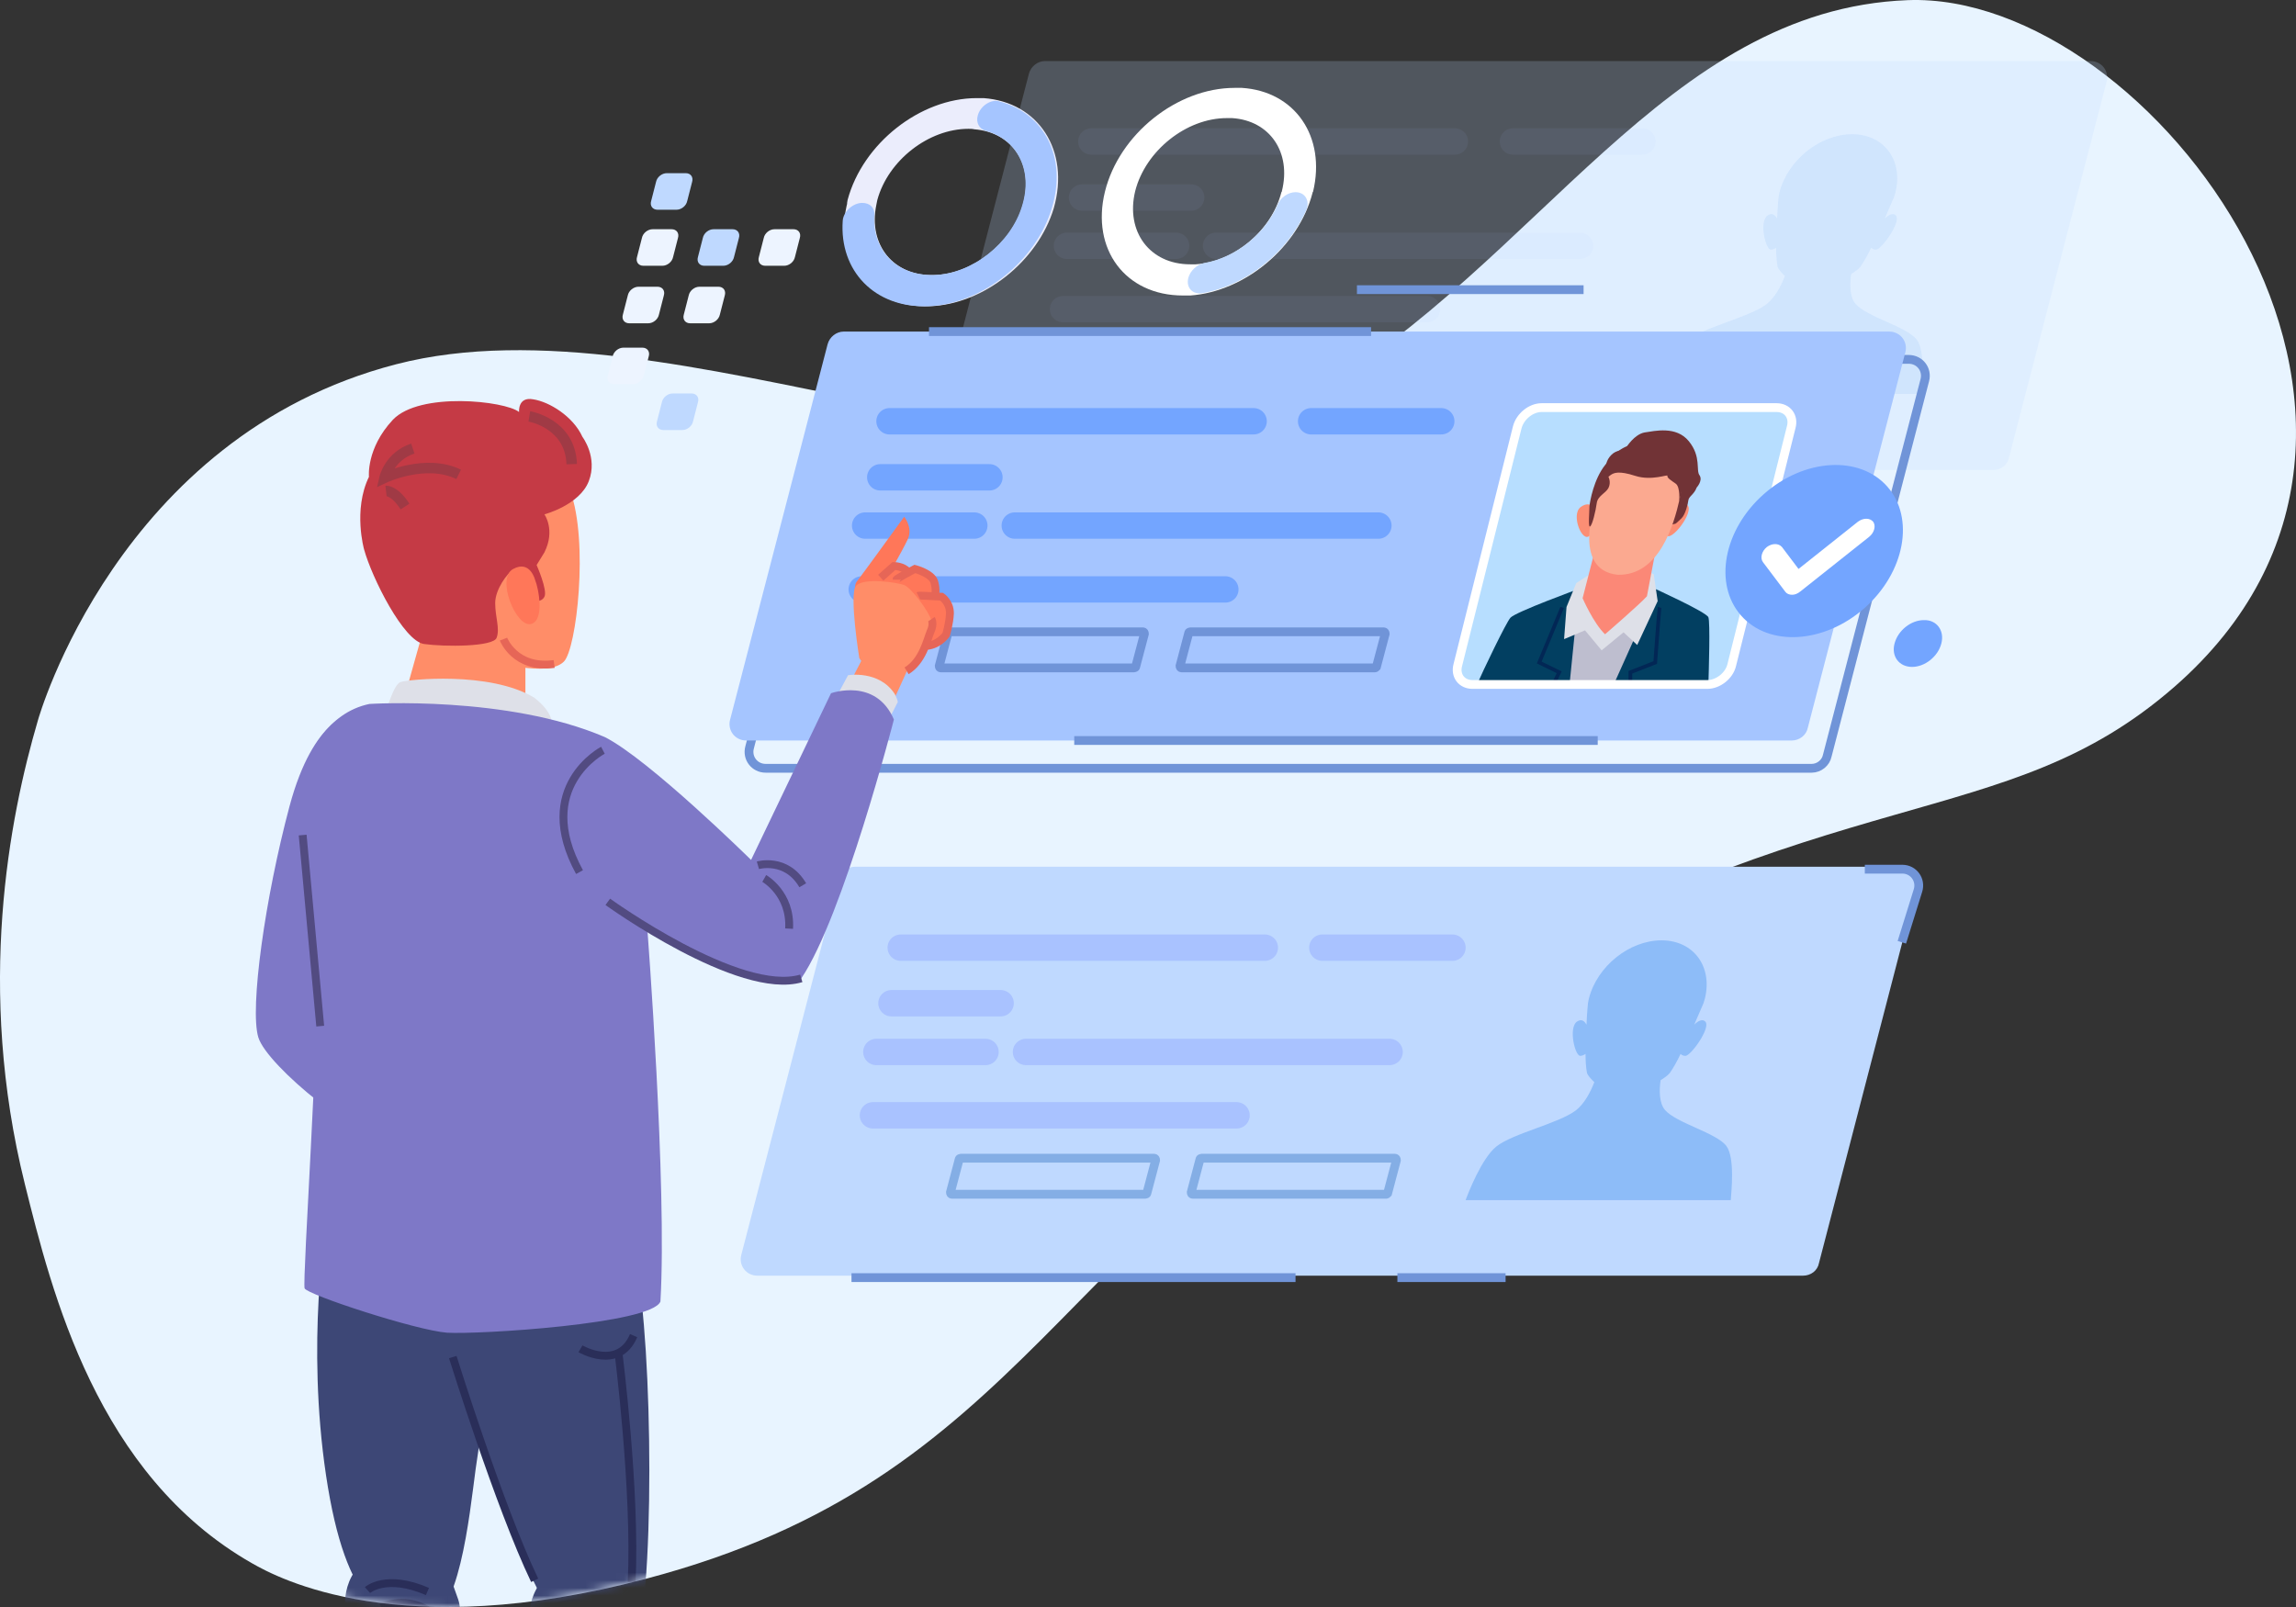 
<svg  viewBox="0 0 300 210" fill="none" xmlns="http://www.w3.org/2000/svg">
<rect x="0" y="0" width="300" height="210" fill="#333333" stroke="none"/>
<path d="M4.965 94.093C4.965 94.093 15.346 57.024 51.775 47.598C88.203 38.171 141.508 68.998 171.314 51.674C201.055 34.413 217.613 1.229 249.265 0.019C280.917 -1.191 323.587 55.304 284.102 89.762C261.748 109.252 240.413 101.099 188.127 131.608C137.687 160.971 134.376 193.135 84.382 206.32C52.348 214.791 36.363 206.256 32.924 204.282C12.671 192.753 6.749 168.805 3.246 154.729C-3.123 129.124 1.208 106.895 4.965 94.093Z" fill="#E8F4FF"/>
<g opacity="0.46">
<path opacity="0.46" d="M260.474 61.418H123.804C122.339 61.418 121.32 60.081 121.702 58.679L134.439 9.636C134.694 8.681 135.586 7.98 136.541 7.98H273.148C274.612 7.98 275.631 9.317 275.249 10.719L262.512 59.762C262.321 60.717 261.493 61.418 260.474 61.418Z" fill="#BFD9FF"/>
<g opacity="0.46">
<path opacity="0.46" d="M142.591 18.49H190.101" stroke="#A9C2FF" stroke-width="3.446" stroke-miterlimit="10" stroke-linecap="round" stroke-linejoin="round"/>
<path opacity="0.46" d="M138.897 40.4H186.471" stroke="#A9C2FF" stroke-width="3.446" stroke-miterlimit="10" stroke-linecap="round" stroke-linejoin="round"/>
<path opacity="0.46" d="M158.895 32.12H206.468" stroke="#A9C2FF" stroke-width="3.446" stroke-miterlimit="10" stroke-linecap="round" stroke-linejoin="round"/>
<path opacity="0.46" d="M141.381 25.814H155.647" stroke="#A9C2FF" stroke-width="3.446" stroke-miterlimit="10" stroke-linecap="round" stroke-linejoin="round"/>
<path opacity="0.46" d="M139.407 32.12H153.673" stroke="#A9C2FF" stroke-width="3.446" stroke-miterlimit="10" stroke-linecap="round" stroke-linejoin="round"/>
<path opacity="0.46" d="M197.68 18.49H214.62" stroke="#A9C2FF" stroke-width="3.446" stroke-miterlimit="10" stroke-linecap="round" stroke-linejoin="round"/>
<path opacity="0.46" d="M205.959 50.718H180.675C180.548 50.718 180.484 50.591 180.484 50.463L181.631 46.133C181.631 46.069 181.758 46.005 181.822 46.005H207.105C207.233 46.005 207.296 46.133 207.296 46.26L206.15 50.591C206.15 50.654 206.086 50.718 205.959 50.718Z" stroke="#84AEE5" stroke-width="1.149" stroke-miterlimit="10"/>
<path opacity="0.46" d="M174.498 50.718H149.214C149.087 50.718 149.023 50.591 149.023 50.463L150.17 46.133C150.17 46.069 150.297 46.005 150.361 46.005H175.644C175.772 46.005 175.835 46.133 175.835 46.26L174.689 50.591C174.689 50.654 174.625 50.718 174.498 50.718Z" stroke="#84AEE5" stroke-width="1.149" stroke-miterlimit="10"/>
</g>
<path opacity="0.46" d="M250.475 44.413C249.202 42.693 243.916 41.419 242.451 39.7C241.687 38.808 241.687 37.152 241.878 35.814C242.387 35.496 242.833 35.178 243.088 34.859C243.534 34.222 244.043 33.33 244.489 32.375C244.616 32.502 244.807 32.63 245.126 32.63C245.826 32.63 248.437 28.999 247.737 28.171C247.355 27.726 246.718 28.108 246.272 28.553C246.973 26.961 247.482 25.751 247.482 25.751C247.546 25.56 247.61 25.369 247.673 25.114C248.692 20.91 246.145 17.535 242.005 17.535C237.802 17.535 233.599 20.91 232.516 25.114C232.452 25.305 232.452 25.496 232.389 25.751C232.389 25.751 232.261 26.961 232.197 28.553C231.943 28.108 231.561 27.726 230.924 28.171C229.841 28.999 230.669 32.566 231.37 32.63C231.624 32.63 231.879 32.502 232.07 32.375C232.07 33.33 232.134 34.222 232.261 34.859C232.389 35.241 232.771 35.623 233.216 36.069C232.707 37.407 231.879 38.935 230.796 39.763C228.504 41.483 222.581 42.757 220.416 44.477C218.505 46.005 216.722 50.591 216.403 51.483H251.049C251.112 50.527 251.622 45.942 250.475 44.413Z" fill="#8DBCF8"/>
</g>
<path d="M236.719 100.398H100.049C98.584 100.398 97.565 99.061 97.947 97.66L110.684 48.616C110.939 47.661 111.831 46.96 112.786 46.96H249.393C250.858 46.96 251.876 48.298 251.494 49.699L238.757 98.742C238.566 99.698 237.674 100.398 236.719 100.398Z" stroke="#7094D8" stroke-width="1.149" stroke-miterlimit="10"/>
<path d="M234.108 96.768H97.501C96.037 96.768 95.018 95.431 95.4 94.03L108.137 44.986C108.392 44.031 109.283 43.33 110.239 43.33H246.845C248.31 43.33 249.329 44.668 248.947 46.069L236.21 95.112C236.019 96.068 235.127 96.768 234.108 96.768Z" fill="#A5C5FF"/>
<path d="M140.362 96.768H208.761" stroke="#7094D8" stroke-width="1.149" stroke-miterlimit="10"/>
<path d="M121.384 43.33H179.147" stroke="#7094D8" stroke-width="1.149" stroke-miterlimit="10"/>
<path d="M223.09 89.444H192.394C190.993 89.444 190.101 88.297 190.483 86.896L198.253 55.814C198.635 54.413 200.036 53.266 201.437 53.266H232.134C233.535 53.266 234.427 54.413 234.044 55.814L226.275 86.896C225.956 88.297 224.492 89.444 223.09 89.444Z" fill="#B7DEFF"/>
<path d="M207.997 89.571L210.672 78.807L206.277 76.96C206.277 76.96 198.062 79.954 197.361 80.718C196.788 81.355 193.795 87.597 192.903 89.635H207.997V89.571Z" fill="#023F61"/>
<path d="M223.218 89.571C223.281 87.533 223.472 81.291 223.218 80.654C222.899 79.954 216.149 76.896 216.149 76.896L210.799 78.743L208.124 89.507H223.218V89.571Z" fill="#023F61"/>
<path d="M210.799 89.57L215.002 80.208L205.959 80.718L205.067 89.57H210.799Z" fill="#BEBECF"/>
<path d="M207.933 74.922L205.959 76.196L204.685 79.317L204.367 83.52L207.105 82.374L209.271 84.985L212.136 82.629L213.92 84.285L216.594 78.552L216.085 75.049L215.002 74.54L207.933 74.922Z" fill="#DEE0E8"/>
<path d="M208.57 66.769C208.57 66.769 207.933 65.24 206.532 66.26C205.195 67.278 206.787 71.1 207.742 69.953C208.697 68.807 208.57 66.769 208.57 66.769Z" fill="#FB8E74"/>
<path d="M218.187 66.705C218.187 66.705 219.46 65.113 220.479 66.005C221.435 66.896 218.25 70.972 217.741 69.89C217.231 68.807 218.187 66.705 218.187 66.705Z" fill="#FB8E74"/>
<path d="M215.193 77.915L216.595 70.527L208.57 71.228L206.787 78.17C206.787 78.17 208.188 81.418 209.716 82.883C209.653 82.947 214.366 78.871 215.193 77.915Z" fill="#FB8877"/>
<path d="M221.689 63.712C221.371 64.603 220.67 64.858 220.607 65.368C220.543 65.877 220.225 67.215 219.715 67.724C219.206 68.234 218.951 68.425 218.951 68.425C218.951 68.425 212.073 70.336 208.57 67.66C208.57 67.66 208.315 66.641 208.57 65.431C208.825 64.221 208.252 64.03 208.888 63.393C209.589 62.82 209.78 62.247 209.78 61.61C209.78 60.909 209.844 60.145 210.544 59.444C211.245 58.743 211.882 58.998 212.519 58.425C212.519 58.425 213.538 56.769 214.875 56.514C216.212 56.323 219.015 55.623 220.67 57.661C222.326 59.699 221.562 61.482 222.071 62.119C222.517 62.82 221.689 63.712 221.689 63.712Z" fill="#713336"/>
<path d="M208.506 65.495C208.506 65.495 205.258 74.475 211.372 75.112C216.786 75.24 218.696 68.616 219.46 65.24C220.225 61.864 219.779 58.297 215.448 58.425C211.117 58.552 208.952 63.52 208.506 65.495Z" fill="#FBA990"/>
<path d="M210.162 62.31C210.162 62.31 210.544 63.011 210.162 63.775C209.78 64.476 208.761 64.794 208.634 65.749C208.506 66.705 208.061 68.679 207.742 68.807C207.487 68.871 207.678 66.896 207.678 66.195C207.742 65.495 208.252 62.629 209.716 60.782C211.181 58.934 212.073 58.17 214.62 57.788C217.168 57.342 219.142 58.425 219.842 60.017C220.543 61.609 219.397 65.558 219.397 65.558C219.397 65.558 219.588 63.648 218.951 63.202C218.314 62.756 217.804 62.438 217.868 62.183C217.996 61.928 215.83 62.883 213.665 62.183C211.5 61.482 210.863 61.801 210.481 62.055C210.29 62.183 210.162 62.31 210.162 62.31Z" fill="#713336"/>
<path d="M204.112 79.38C204.048 79.571 201.119 86.578 201.119 86.578L203.73 87.851L203.029 89.316" stroke="#022755" stroke-width="0.488" stroke-miterlimit="10"/>
<path d="M216.849 79.38C216.785 79.571 216.276 86.578 216.276 86.578L213.028 87.851V89.316" stroke="#022755" stroke-width="0.488" stroke-miterlimit="10"/>
<path d="M223.09 89.444H192.394C190.993 89.444 190.101 88.297 190.483 86.896L198.253 55.814C198.635 54.413 200.036 53.266 201.437 53.266H232.134C233.535 53.266 234.427 54.413 234.044 55.814L226.275 86.896C225.956 88.297 224.492 89.444 223.09 89.444Z" stroke="white" stroke-width="1.149" stroke-miterlimit="10"/>
<path d="M116.225 55.05H163.799" stroke="#73A5FF" stroke-width="3.446" stroke-miterlimit="10" stroke-linecap="round" stroke-linejoin="round"/>
<path d="M112.595 77.024H160.105" stroke="#73A5FF" stroke-width="3.446" stroke-miterlimit="10" stroke-linecap="round" stroke-linejoin="round"/>
<path d="M132.592 68.68H180.102" stroke="#73A5FF" stroke-width="3.446" stroke-miterlimit="10" stroke-linecap="round" stroke-linejoin="round"/>
<path d="M115.015 62.374H129.281" stroke="#73A5FF" stroke-width="3.446" stroke-miterlimit="10" stroke-linecap="round" stroke-linejoin="round"/>
<path d="M113.041 68.68H127.306" stroke="#73A5FF" stroke-width="3.446" stroke-miterlimit="10" stroke-linecap="round" stroke-linejoin="round"/>
<path d="M171.314 55.05H188.318" stroke="#73A5FF" stroke-width="3.446" stroke-miterlimit="10" stroke-linecap="round" stroke-linejoin="round"/>
<path d="M179.656 87.278H154.373C154.246 87.278 154.182 87.15 154.182 87.023L155.328 82.692C155.328 82.629 155.456 82.565 155.519 82.565H180.803C180.93 82.565 180.994 82.692 180.994 82.82L179.847 87.15C179.784 87.214 179.72 87.278 179.656 87.278Z" stroke="#7094D8" stroke-width="1.149" stroke-miterlimit="10"/>
<path d="M148.195 87.278H122.912C122.785 87.278 122.721 87.15 122.721 87.023L123.867 82.692C123.867 82.629 123.995 82.565 124.058 82.565H149.342C149.469 82.565 149.533 82.692 149.533 82.82L148.387 87.15C148.387 87.214 148.259 87.278 148.195 87.278Z" stroke="#7094D8" stroke-width="1.149" stroke-miterlimit="10"/>
<path d="M177.3 37.853H206.914" stroke="#7094D8" stroke-width="1.149" stroke-miterlimit="10"/>
<path d="M235.573 166.703H98.966C97.501 166.703 96.482 165.365 96.865 163.964L109.602 114.921C109.856 113.965 110.748 113.265 111.703 113.265H248.31C249.775 113.265 250.794 114.602 250.412 116.003L237.674 165.047C237.483 166.066 236.592 166.703 235.573 166.703Z" fill="#BFD9FF"/>
<path d="M117.69 123.838H165.263" stroke="#A9C2FF" stroke-width="3.446" stroke-miterlimit="10" stroke-linecap="round" stroke-linejoin="round"/>
<path d="M114.06 145.748H161.57" stroke="#A9C2FF" stroke-width="3.446" stroke-miterlimit="10" stroke-linecap="round" stroke-linejoin="round"/>
<path d="M134.057 137.468H181.567" stroke="#A9C2FF" stroke-width="3.446" stroke-miterlimit="10" stroke-linecap="round" stroke-linejoin="round"/>
<path d="M116.48 131.098H130.745" stroke="#A9C2FF" stroke-width="3.446" stroke-miterlimit="10" stroke-linecap="round" stroke-linejoin="round"/>
<path d="M114.505 137.468H128.771" stroke="#A9C2FF" stroke-width="3.446" stroke-miterlimit="10" stroke-linecap="round" stroke-linejoin="round"/>
<path d="M172.778 123.838H189.782" stroke="#A9C2FF" stroke-width="3.446" stroke-miterlimit="10" stroke-linecap="round" stroke-linejoin="round"/>
<path d="M181.121 156.066H155.838C155.71 156.066 155.647 155.938 155.647 155.811L156.793 151.48C156.793 151.417 156.92 151.353 156.984 151.353H182.268C182.395 151.353 182.459 151.48 182.459 151.608L181.312 155.938C181.249 156.002 181.185 156.066 181.121 156.066Z" stroke="#84AEE5" stroke-width="1.149" stroke-miterlimit="10"/>
<path d="M149.66 156.066H124.377C124.249 156.066 124.186 155.938 124.186 155.811L125.332 151.48C125.332 151.417 125.46 151.353 125.523 151.353H150.807C150.934 151.353 150.998 151.48 150.998 151.608L149.851 155.938C149.851 156.002 149.724 156.066 149.66 156.066Z" stroke="#84AEE5" stroke-width="1.149" stroke-miterlimit="10"/>
<path d="M225.574 149.761C224.3 148.041 219.014 146.767 217.55 145.047C216.785 144.156 216.785 142.5 216.976 141.162C217.486 140.844 217.932 140.525 218.186 140.207C218.632 139.57 219.142 138.678 219.588 137.723C219.715 137.85 219.906 137.977 220.224 137.977C220.925 137.977 223.536 134.347 222.836 133.519C222.453 133.073 221.817 133.455 221.371 133.901C222.071 132.309 222.581 131.099 222.581 131.099C222.644 130.908 222.708 130.717 222.772 130.462C223.791 126.258 221.243 122.882 217.104 122.882C212.9 122.882 208.697 126.258 207.615 130.462C207.551 130.653 207.551 130.844 207.487 131.099C207.487 131.099 207.36 132.309 207.296 133.901C207.041 133.455 206.659 133.073 206.022 133.519C204.94 134.347 205.768 137.914 206.468 137.977C206.723 137.977 206.978 137.85 207.169 137.723C207.169 138.678 207.232 139.57 207.36 140.207C207.487 140.589 207.869 140.971 208.315 141.417C207.806 142.754 206.978 144.283 205.895 145.111C203.602 146.831 197.68 148.105 195.514 149.824C193.604 151.353 191.82 155.939 191.502 156.831H226.147C226.211 155.811 226.72 151.289 225.574 149.761Z" fill="#8DBCF8"/>
<path d="M111.258 166.958H169.276" stroke="#7094D8" stroke-width="1.149" stroke-miterlimit="10"/>
<path d="M182.586 166.958H196.724" stroke="#7094D8" stroke-width="1.149" stroke-miterlimit="10"/>
<path d="M243.661 113.583H248.565C250.029 113.583 251.048 114.984 250.603 116.385L248.501 123.136" stroke="#7094D8" stroke-width="1.149" stroke-miterlimit="10"/>
<path d="M88.394 27.407H85.91C85.274 27.407 84.891 26.897 85.083 26.26L85.719 23.776C85.847 23.14 86.484 22.63 87.121 22.63H89.604C90.241 22.63 90.623 23.14 90.432 23.776L89.795 26.26C89.668 26.897 89.031 27.407 88.394 27.407Z" fill="#BFD9FF"/>
<path d="M86.547 34.73H84.064C83.427 34.73 83.045 34.221 83.236 33.584L83.873 31.1C84 30.463 84.637 29.954 85.274 29.954H87.757C88.394 29.954 88.776 30.463 88.585 31.1L87.948 33.584C87.821 34.221 87.184 34.73 86.547 34.73Z" fill="#EDF4FF"/>
<path d="M94.508 34.73H92.024C91.388 34.73 91.005 34.221 91.196 33.584L91.833 31.1C91.961 30.463 92.597 29.954 93.234 29.954H95.718C96.355 29.954 96.737 30.463 96.546 31.1L95.909 33.584C95.782 34.221 95.145 34.73 94.508 34.73Z" fill="#BFD9FF"/>
<path d="M102.469 34.73H99.985C99.348 34.73 98.966 34.221 99.157 33.584L99.794 31.1C99.921 30.463 100.558 29.954 101.195 29.954H103.679C104.316 29.954 104.698 30.463 104.507 31.1L103.87 33.584C103.743 34.221 103.106 34.73 102.469 34.73Z" fill="#EDF4FF"/>
<path d="M84.7 42.247H82.217C81.58 42.247 81.198 41.737 81.389 41.1L82.026 38.617C82.153 37.98 82.79 37.47 83.427 37.47H85.91C86.547 37.47 86.929 37.98 86.738 38.617L86.102 41.1C85.974 41.737 85.337 42.247 84.7 42.247Z" fill="#EDF4FF"/>
<path d="M82.726 50.208H80.242C79.606 50.208 79.223 49.698 79.415 49.061L80.051 46.578C80.179 45.941 80.816 45.431 81.452 45.431H83.936C84.573 45.431 84.955 45.941 84.764 46.578L84.127 49.061C83.936 49.698 83.299 50.208 82.726 50.208Z" fill="#EDF4FF"/>
<path d="M92.661 42.247H90.177C89.541 42.247 89.159 41.737 89.35 41.1L89.986 38.617C90.114 37.98 90.751 37.47 91.388 37.47H93.871C94.508 37.47 94.89 37.98 94.699 38.617L94.062 41.1C93.935 41.737 93.298 42.247 92.661 42.247Z" fill="#EDF4FF"/>
<path d="M89.158 56.196H86.675C86.038 56.196 85.656 55.686 85.847 55.049L86.484 52.566C86.611 51.929 87.248 51.419 87.885 51.419H90.368C91.005 51.419 91.387 51.929 91.196 52.566L90.559 55.049C90.432 55.686 89.795 56.196 89.158 56.196Z" fill="#BFD9FF"/>
<path d="M128.516 12.821C128.516 12.821 128.453 12.821 128.516 12.821C128.453 12.821 128.389 12.821 128.389 12.821C128.134 12.821 127.88 12.821 127.625 12.821C120.237 12.821 112.722 18.745 110.748 26.133L110.684 26.515C110.684 26.579 110.684 26.579 110.684 26.642L110.621 26.897C108.965 34.349 113.805 40.337 121.511 40.018C128.516 39.763 135.586 34.158 137.687 27.216C139.853 19.636 135.649 13.331 128.516 12.821ZM133.611 26.897C132.147 31.802 127.052 35.814 122.084 35.942C116.735 36.133 113.423 31.993 114.505 26.77L114.633 26.133C116.034 20.974 121.32 16.834 126.542 16.834C126.797 16.834 127.052 16.834 127.306 16.898C132.338 17.28 135.203 21.611 133.611 26.897Z" fill="#EBEDFC"/>
<path d="M127.752 15.114C127.497 16.006 127.943 16.834 128.771 17.089C132.847 18.171 135.012 22.184 133.548 26.897C132.083 31.802 126.988 35.814 122.02 35.942C117.117 36.069 113.932 32.63 114.251 28.107C114.314 27.152 113.678 26.515 112.659 26.515C111.449 26.515 110.175 27.662 110.111 28.872C109.665 35.368 114.251 40.273 121.256 40.018C128.262 39.763 135.331 34.158 137.432 27.216C139.47 20.528 136.414 14.796 130.618 13.267C129.535 12.885 128.071 13.84 127.752 15.114Z" fill="#A5C5FF"/>
<path d="M162.27 11.484C162.206 11.484 162.143 11.484 162.079 11.484C161.824 11.484 161.57 11.484 161.315 11.484C153.8 11.484 146.221 17.535 144.374 25.05C142.527 32.566 147.049 38.617 154.564 38.617C154.819 38.617 155.074 38.617 155.328 38.617C155.392 38.617 155.456 38.617 155.456 38.617C155.456 38.617 155.456 38.617 155.519 38.617C162.652 38.107 169.658 32.311 171.505 25.178C171.505 25.114 171.505 25.114 171.568 25.05C173.288 17.853 169.212 11.93 162.27 11.484ZM156.22 34.541C156.029 34.541 155.838 34.541 155.71 34.541C155.647 34.541 155.583 34.541 155.519 34.541C150.233 34.541 147.049 30.273 148.323 24.987C149.66 19.7 155.01 15.433 160.296 15.433C160.36 15.433 160.423 15.433 160.487 15.433C160.614 15.433 160.805 15.433 160.933 15.433C160.933 15.433 160.933 15.433 160.996 15.433C165.9 15.751 168.766 19.891 167.492 24.987C167.492 25.05 167.492 25.05 167.429 25.114C166.155 30.146 161.251 34.222 156.22 34.541Z" fill="white"/>
<path d="M166.919 26.77C165.263 30.592 161.442 33.649 157.43 34.349C156.411 34.541 155.519 35.369 155.265 36.324C154.946 37.598 155.838 38.553 157.175 38.298C162.907 37.279 168.257 32.948 170.677 27.471C171.186 26.261 170.549 25.114 169.276 25.114C168.32 25.114 167.301 25.815 166.919 26.77Z" fill="#BFD9FF"/>
<path d="M243.621 79.46C248.894 74.803 250.224 67.693 246.593 63.58C242.961 59.467 235.742 59.907 230.469 64.564C225.196 69.22 223.865 76.33 227.497 80.443C231.129 84.557 238.348 84.116 243.621 79.46Z" fill="#73A5FF"/>
<path d="M253.66 84.093C253.214 85.813 251.494 87.15 249.838 87.15C248.119 87.15 247.1 85.749 247.546 84.093C247.992 82.374 249.711 81.036 251.367 81.036C253.023 80.972 254.105 82.374 253.66 84.093Z" fill="#73A5FF"/>
<path d="M234.172 77.724C233.79 77.724 233.471 77.597 233.28 77.342L230.35 73.457C229.968 72.947 230.159 72.056 230.86 71.482C231.561 70.973 232.388 70.973 232.834 71.482L235 74.349L242.769 68.17C243.47 67.661 244.298 67.661 244.744 68.17C245.126 68.68 244.935 69.572 244.234 70.145L235.254 77.278C234.872 77.597 234.49 77.724 234.172 77.724Z" fill="white"/>
<mask id="mask0" mask-type="alpha" maskUnits="userSpaceOnUse" x="0" y="0" width="300" height="210">
<path d="M4.965 94.093C4.965 94.093 15.346 57.024 51.775 47.598C88.203 38.171 141.508 68.998 171.314 51.674C201.055 34.413 217.613 1.229 249.265 0.019C280.917 -1.191 323.587 55.304 284.102 89.762C261.748 109.252 240.413 101.099 188.127 131.608C137.687 160.971 134.376 193.135 84.382 206.32C52.348 214.791 36.363 206.256 32.924 204.282C12.671 192.753 6.749 168.805 3.246 154.729C-3.123 129.124 1.208 106.895 4.965 94.093Z" fill="#E8F4FF"/>
</mask>
<g mask="url(#mask0)">
<path d="M45.151 210.587C45.151 210.587 44.069 204.6 50.374 202.562C56.742 200.524 57.952 203.454 59.863 208.995C61.773 214.536 58.207 261.35 58.207 261.35C58.207 261.35 50.883 262.624 49.036 261.478C49.036 261.478 43.495 230.969 43.878 222.625C44.26 214.154 45.151 210.587 45.151 210.587Z" fill="#3D4776"/>
<path d="M46.234 93.138C46.234 93.138 41.012 93.456 37.828 105.367C34.643 117.277 32.605 131.799 33.752 135.557C34.898 139.315 47.38 149.506 52.029 149.506C56.679 149.506 56.997 146.003 56.105 143.137C55.214 140.207 46.234 132.373 46.234 132.373C46.234 132.373 53.494 109.125 53.176 103.01C52.921 96.959 49.418 93.138 46.234 93.138Z" fill="#7E78C7"/>
<path d="M111.703 89.634L110.812 89.698L112.786 85.877C112.786 85.877 117.754 85.558 118.518 87.66L116.225 92.691L111.703 89.634Z" fill="#FF8D68"/>
<path d="M114.442 78.679C114.442 78.679 114.251 74.73 115.652 74.22C117.053 73.647 118.645 74.73 118.645 74.73C118.645 74.73 120.938 74.475 121.638 75.494C122.339 76.45 122.275 77.915 122.275 77.915C122.275 77.915 123.549 78.169 123.867 79.443C124.186 80.653 123.613 83.01 123.613 83.01C123.613 83.01 122.148 84.793 120.428 84.348C118.709 83.838 114.442 78.679 114.442 78.679Z" fill="#FF7759"/>
<path d="M111.895 81.864C111.895 81.864 111.385 76.705 111.895 76.068C112.468 75.368 118.136 67.533 118.136 67.533C118.136 67.533 119.282 68.871 118.645 70.4C117.945 71.928 115.27 76.578 115.27 76.578V80.527C115.27 80.463 113.487 81.673 111.895 81.864Z" fill="#FF7759"/>
<path d="M112.277 86.003C112.277 86.003 110.939 77.723 111.831 76.577C112.786 75.43 117.308 76.131 118.136 76.45C119.027 76.768 121.384 79.889 121.702 81.099C122.021 82.309 119.792 86.704 118.39 87.659C117.117 88.615 113.105 87.532 112.277 86.003Z" fill="#FF8D68"/>
<path d="M109.092 91.418L110.812 88.234C110.812 88.234 114.888 87.533 116.926 90.717C117.499 91.864 117.244 91.864 117.244 91.864L115.907 94.475L109.092 91.418Z" fill="#DEE0E8"/>
<path d="M67.76 56.45C67.76 56.45 72.027 57.533 74.511 64.157C76.931 70.781 75.339 84.794 73.683 86.45C72.027 88.106 67.123 87.469 60.309 85.24C53.112 82.883 50.628 75.367 49.355 70.399C46.871 60.845 55.087 51.1 67.76 56.45Z" fill="#FF8D68"/>
<path d="M52.348 92.883L55.851 80.399C55.851 80.399 62.792 78.361 67.187 83.011L68.651 85.049V93.201C68.588 93.138 61.328 94.603 52.348 92.883Z" fill="#FF8D68"/>
<path d="M42.604 160.143C42.604 160.143 39.993 175.365 42.604 192.817C45.215 210.269 50.437 211.988 55.214 211.988C59.99 211.988 61.328 198.04 62.156 191.925C63.047 185.811 66.486 164.919 59.99 160.143C53.494 155.302 46.107 154.856 42.604 160.143Z" fill="#3D4776"/>
<path d="M60.882 180.588C60.882 180.588 55.66 166.639 64.83 160.525C74.001 154.41 80.943 155.302 83.108 165.302C85.274 175.301 85.719 209.759 82.662 216.702C79.606 223.708 68.715 212.816 60.882 180.588Z" fill="#3D4776"/>
<path d="M76.103 57.088C76.103 57.088 78.141 59.763 76.931 62.884C75.721 66.005 71.135 67.215 71.135 67.215C71.135 67.215 72.6 69.253 71.135 72.183L70.116 73.839C70.116 73.839 71.581 77.151 71.135 77.979C70.753 78.807 69.288 78.616 69.288 78.616C69.288 78.616 67.633 74.094 66.996 74.476C66.359 74.858 64.703 76.96 64.703 78.807C64.703 80.654 65.34 82.119 64.894 83.329C64.512 84.539 58.08 84.539 55.405 84.157C52.73 83.775 48.59 75.495 47.572 71.801C47.572 71.801 46.107 66.642 48.208 62.311C48.208 62.311 47.826 58.616 51.329 54.858C54.832 51.164 65.977 52.374 67.824 53.84C67.824 53.84 67.633 51.801 69.671 52.183C71.772 52.502 74.893 54.413 76.103 57.088Z" fill="#C53A45"/>
<path d="M69.925 75.813C69.925 75.813 69.288 73.138 67.059 74.349C64.767 75.558 67.442 81.991 69.352 81.545C71.199 81.163 70.371 76.832 69.925 75.813Z" fill="#FF7759"/>
<path d="M50.501 92.819C50.501 92.819 51.456 89.38 52.348 89.125C53.239 88.807 63.939 87.66 69.798 91.163C72.409 93.201 72.091 94.666 72.091 94.666C72.091 94.666 54.768 91.29 50.501 92.819Z" fill="#DEE0E8"/>
<path d="M48.272 91.991C48.272 91.991 66.295 90.845 79.032 96.323C84.828 99.252 98.138 112.373 98.138 112.373L108.583 90.59C108.583 90.59 114.442 88.488 116.798 94.029C116.798 94.029 110.175 119.761 104.698 127.85C101.195 130.78 84.573 121.29 84.573 121.29C84.573 121.29 87.184 154.983 86.293 170.079C85.146 173.008 62.474 174.41 58.398 174.155C54.322 173.836 40.12 169.187 39.802 168.359C39.483 167.467 41.84 132.627 41.267 128.551C40.693 124.475 38.974 104.475 39.547 101.545C40.12 98.679 42.731 93.138 48.272 91.991Z" fill="#7E78C7"/>
<path d="M69.161 211.543C69.161 211.543 68.715 205.428 75.275 204.154C81.835 202.817 82.663 205.874 84 211.543C85.337 217.211 76.612 263.388 76.612 263.388C76.612 263.388 69.225 263.834 67.442 262.497C67.442 262.497 65.276 231.542 66.55 223.262C67.887 214.982 69.161 211.543 69.161 211.543Z" fill="#3D4776"/>
<path d="M59.162 177.34C59.162 177.34 65.276 196.957 69.862 206.511" stroke="#2A2E59" stroke-width="1.026" stroke-miterlimit="10"/>
<path d="M71.581 210.46C71.581 210.46 75.275 208.294 78.969 210.46" stroke="#2A2E59" stroke-width="1.026" stroke-miterlimit="10"/>
<path d="M48.017 207.785C48.017 207.785 50.437 205.619 55.851 207.976" stroke="#2A2E59" stroke-width="1.026" stroke-miterlimit="10"/>
<path d="M49.8 210.014C49.8 210.014 53.303 208.294 56.551 210.905" stroke="#2A2E59" stroke-width="1.026" stroke-miterlimit="10"/>
<path d="M75.848 176.257C75.848 176.257 80.816 179.186 82.79 174.537" stroke="#2A2E59" stroke-width="1.026" stroke-miterlimit="10"/>
<path d="M80.816 176.83C80.816 176.83 83.108 194.855 82.535 206.766" stroke="#2A2E59" stroke-width="1.026" stroke-miterlimit="10"/>
<path d="M39.547 109.125L41.84 134.092" stroke="#524B81" stroke-width="1.026" stroke-miterlimit="10"/>
<path d="M79.415 117.851C79.415 117.851 96.61 130.271 104.698 127.85" stroke="#524B81" stroke-width="1.026" stroke-miterlimit="10"/>
<path d="M99.858 114.793C99.858 114.793 103.361 116.768 103.106 121.353" stroke="#524B81" stroke-width="1.026" stroke-miterlimit="10"/>
<path d="M99.03 113.074C99.03 113.074 102.724 111.991 104.889 115.685" stroke="#524B81" stroke-width="1.026" stroke-miterlimit="10"/>
<path d="M78.778 98.042C78.778 98.042 69.607 102.819 75.721 113.965" stroke="#524B81" stroke-width="1.026" stroke-miterlimit="10"/>
<path d="M65.786 83.52C65.786 83.52 67.314 87.469 72.409 86.768" stroke="#E66657" stroke-width="1.026" stroke-miterlimit="10"/>
<path d="M115.079 75.495L116.798 73.966C116.798 73.966 118.008 73.966 118.645 74.731" stroke="#E66657" stroke-width="1.026" stroke-miterlimit="10"/>
<path d="M117.117 75.75C117.117 75.622 119.537 74.349 119.537 74.349C119.537 74.349 121.766 74.922 122.084 76.068C122.403 77.214 122.148 77.851 122.148 77.851" stroke="#E66657" stroke-width="1.026" stroke-miterlimit="10"/>
<path d="M119.983 77.852C120.11 77.788 123.039 77.979 123.039 77.979C123.039 77.979 124.122 78.68 124.122 80.144C124.058 81.545 123.613 82.947 123.613 82.947C123.613 82.947 122.53 84.475 120.747 84.411" stroke="#E66657" stroke-width="1.026" stroke-miterlimit="10"/>
<path d="M121.702 80.909C121.702 80.909 122.084 81.482 121.575 82.565C121.129 83.647 120.556 86.386 118.454 87.66" stroke="#E66657" stroke-width="1.026" stroke-miterlimit="10"/>
<path d="M59.927 61.991C55.66 59.889 50.246 62.437 50.246 62.437C50.246 62.437 50.883 59.635 53.94 58.616" stroke="#A03A45" stroke-width="1.368" stroke-miterlimit="10"/>
<path d="M50.437 64.158C50.437 64.158 51.52 64.03 52.921 66.196" stroke="#A03A45" stroke-width="1.368" stroke-miterlimit="10"/>
<path d="M69.161 54.412C69.161 54.412 74.511 55.304 74.702 60.654" stroke="#A03A45" stroke-width="1.368" stroke-miterlimit="10"/>
</g>
</svg>
